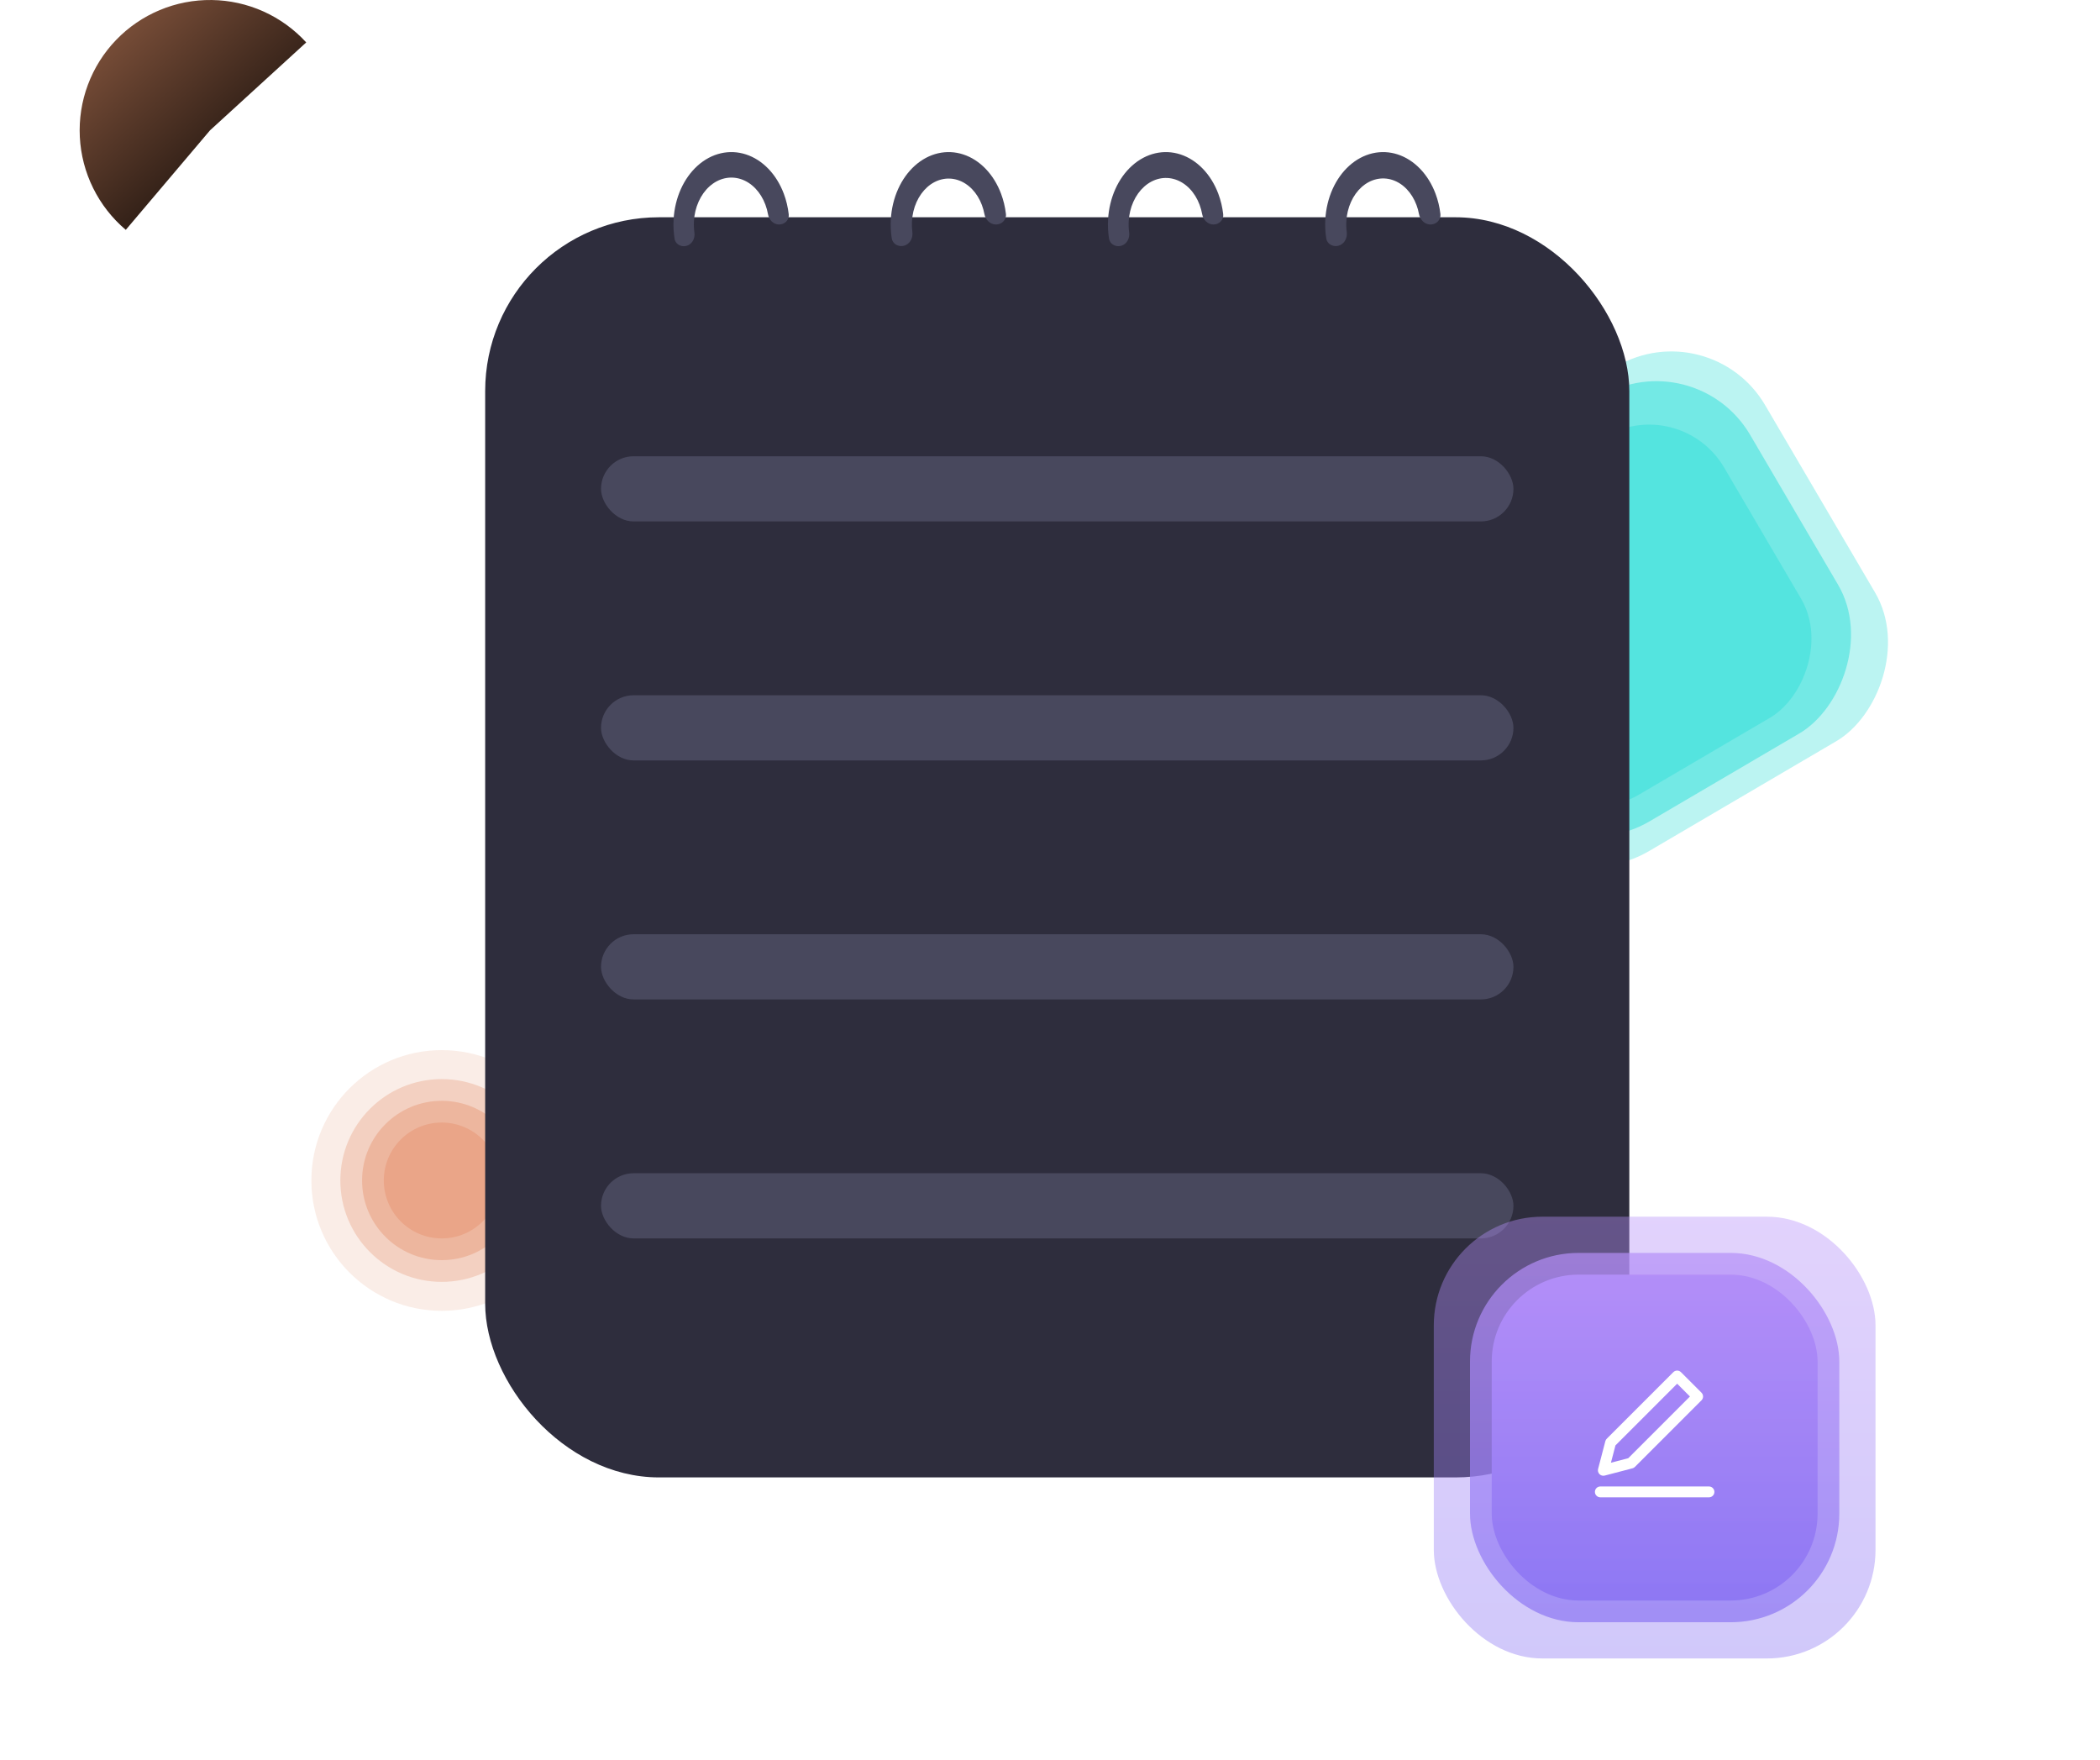 <svg width="290" height="243" viewBox="0 0 290 243" fill="none" xmlns="http://www.w3.org/2000/svg">
<g filter="url(#filter0_d_59_14)">
<rect x="232.024" y="50.211" width="45" height="45" rx="12" transform="rotate(59.598 232.024 50.211)" fill="#55E5E0"/>
<rect x="234.093" y="43.106" width="54" height="54" rx="15" transform="rotate(59.598 234.093 43.106)" fill="#55E5E0" fill-opacity="0.7"/>
<rect x="236.162" y="39" width="60" height="60" rx="15" transform="rotate(59.598 236.162 39)" fill="#55E5E0" fill-opacity="0.4"/>
</g>
<circle cx="61" cy="163" r="14" fill="#EAA588" fill-opacity="0.4"/>
<circle cx="61" cy="163" r="18" fill="#EAA588" fill-opacity="0.2"/>
<circle cx="61" cy="163" r="11" fill="#EAA588" fill-opacity="0.6"/>
<circle cx="61" cy="163" r="8" fill="#EAA588"/>
<path d="M42.288 5.858C40.628 4.041 38.613 2.584 36.368 1.577C34.123 0.57 31.695 0.034 29.235 0.002C26.774 -0.031 24.334 0.442 22.063 1.39C19.792 2.339 17.74 3.743 16.034 5.515C14.327 7.288 13.002 9.391 12.14 11.696C11.278 14.001 10.898 16.458 11.023 18.916C11.149 21.373 11.776 23.779 12.868 25.984C13.959 28.189 15.491 30.148 17.369 31.738L29 18L42.288 5.858Z" fill="url(#paint0_linear_59_14)"/>
<rect x="67" y="30" width="158" height="174" rx="24" fill="#2E2D3D"/>
<rect x="83" y="63" width="126" height="9" rx="4.5" fill="#48485D"/>
<rect x="83" y="96" width="126" height="9" rx="4.5" fill="#48485D"/>
<rect x="83" y="129" width="126" height="9" rx="4.5" fill="#48485D"/>
<rect x="83" y="162" width="126" height="9" rx="4.5" fill="#48485D"/>
<path d="M107.592 31C108.37 31 109.008 30.367 108.921 29.595C108.809 28.614 108.581 27.656 108.243 26.754C107.745 25.425 107.018 24.25 106.116 23.312C105.213 22.373 104.156 21.695 103.02 21.324C101.884 20.953 100.697 20.9 99.543 21.167C98.388 21.435 97.295 22.016 96.341 22.871C95.386 23.726 94.594 24.833 94.02 26.113C93.447 27.393 93.105 28.816 93.021 30.28C92.969 31.177 93.014 32.075 93.154 32.952C93.293 33.823 94.246 34.24 95.041 33.858V33.858C95.685 33.55 95.992 32.817 95.893 32.111C95.821 31.592 95.799 31.062 95.83 30.533C95.885 29.585 96.106 28.663 96.478 27.834C96.849 27.004 97.363 26.287 97.981 25.733C98.599 25.179 99.308 24.802 100.056 24.629C100.804 24.456 101.573 24.491 102.309 24.731C103.045 24.971 103.73 25.41 104.315 26.018C104.9 26.627 105.37 27.388 105.693 28.249C105.856 28.682 105.979 29.135 106.061 29.599C106.197 30.365 106.814 31 107.592 31V31Z" fill="#48485D"/>
<path d="M137.537 31C138.345 31 139.009 30.343 138.914 29.541C138.801 28.578 138.575 27.64 138.243 26.754C137.745 25.425 137.018 24.25 136.116 23.312C135.213 22.373 134.156 21.695 133.02 21.324C131.884 20.953 130.697 20.9 129.543 21.167C128.388 21.435 127.295 22.016 126.341 22.871C125.386 23.726 124.594 24.833 124.02 26.113C123.447 27.393 123.105 28.816 123.021 30.28C122.97 31.155 123.012 32.032 123.144 32.888C123.283 33.793 124.274 34.226 125.1 33.83V33.83C125.768 33.51 126.086 32.749 125.99 32.014C125.928 31.529 125.91 31.036 125.938 30.543C125.992 29.615 126.208 28.712 126.572 27.9C126.936 27.088 127.439 26.386 128.044 25.843C128.65 25.301 129.343 24.932 130.075 24.763C130.808 24.593 131.561 24.627 132.282 24.862C133.002 25.097 133.673 25.528 134.245 26.123C134.818 26.718 135.279 27.464 135.595 28.307C135.744 28.705 135.86 29.12 135.94 29.546C136.089 30.34 136.73 31 137.537 31V31Z" fill="#48485D"/>
<path d="M167.572 31C168.36 31 169.009 30.358 168.918 29.575C168.806 28.601 168.579 27.65 168.243 26.754C167.745 25.425 167.018 24.25 166.116 23.312C165.213 22.373 164.156 21.695 163.02 21.324C161.884 20.953 160.697 20.9 159.543 21.167C158.388 21.435 157.295 22.016 156.341 22.871C155.386 23.726 154.594 24.833 154.02 26.113C153.447 27.393 153.105 28.816 153.021 30.28C152.969 31.168 153.013 32.059 153.15 32.928C153.289 33.812 154.257 34.235 155.063 33.848V33.848C155.716 33.535 156.027 32.792 155.929 32.075C155.861 31.569 155.841 31.052 155.87 30.537C155.925 29.596 156.144 28.681 156.513 27.858C156.882 27.035 157.391 26.324 158.005 25.774C158.618 25.225 159.321 24.851 160.063 24.679C160.805 24.507 161.568 24.541 162.299 24.779C163.029 25.018 163.708 25.454 164.289 26.057C164.869 26.661 165.336 27.416 165.656 28.27C165.814 28.691 165.934 29.129 166.016 29.579C166.157 30.355 166.783 31 167.572 31V31Z" fill="#48485D"/>
<path d="M197.544 31C198.348 31 199.009 30.346 198.915 29.548C198.802 28.583 198.576 27.642 198.243 26.754C197.745 25.425 197.018 24.25 196.116 23.312C195.213 22.373 194.156 21.695 193.02 21.324C191.884 20.953 190.697 20.9 189.543 21.167C188.388 21.435 187.295 22.016 186.341 22.871C185.386 23.726 184.594 24.833 184.02 26.113C183.447 27.393 183.105 28.816 183.021 30.28C182.97 31.157 183.012 32.037 183.145 32.896C183.284 33.797 184.27 34.228 185.092 33.834V33.834C185.757 33.515 186.073 32.758 185.978 32.027C185.914 31.538 185.896 31.039 185.924 30.542C185.978 29.611 186.195 28.706 186.56 27.891C186.925 27.077 187.429 26.373 188.036 25.829C188.643 25.285 189.339 24.915 190.073 24.745C190.807 24.575 191.562 24.609 192.285 24.845C193.008 25.081 193.68 25.512 194.254 26.109C194.828 26.706 195.29 27.454 195.607 28.299C195.759 28.702 195.875 29.122 195.955 29.553C196.103 30.343 196.741 31 197.544 31V31Z" fill="#48485D"/>
<rect x="206" y="176" width="45" height="45" rx="12" fill="url(#paint1_linear_59_14)"/>
<rect x="203" y="173" width="51" height="51" rx="15" fill="url(#paint2_linear_59_14)" fill-opacity="0.7"/>
<rect x="198" y="168" width="61" height="61" rx="15" fill="url(#paint3_linear_59_14)" fill-opacity="0.4"/>
<path fill-rule="evenodd" clip-rule="evenodd" d="M232.137 189.47C231.996 189.329 231.806 189.25 231.607 189.25C231.408 189.25 231.217 189.329 231.076 189.47L221.884 198.662C221.79 198.756 221.722 198.874 221.689 199.003L220.689 202.831C220.621 203.089 220.696 203.363 220.884 203.551C221.072 203.739 221.346 203.814 221.604 203.746L225.432 202.746C225.561 202.713 225.679 202.645 225.773 202.551L234.965 193.359C235.258 193.066 235.258 192.591 234.965 192.298L232.137 189.47ZM223.088 199.579L231.607 191.061L233.374 192.828L224.856 201.347L222.463 201.972L223.088 199.579Z" fill="white"/>
<path d="M221 205.25C220.586 205.25 220.25 205.586 220.25 206C220.25 206.414 220.586 206.75 221 206.75H236C236.414 206.75 236.75 206.414 236.75 206C236.75 205.586 236.414 205.25 236 205.25H221Z" fill="white"/>
<circle cx="285" cy="196" r="5" fill="white" fill-opacity="0.4"/>
<circle cx="21" cy="238" r="5" fill="white" fill-opacity="0.4"/>
<circle cx="5" cy="91" r="5" fill="white" fill-opacity="0.4"/>
<circle cx="255" cy="15" r="5" fill="white" fill-opacity="0.4"/>
<circle cx="285" cy="196" r="3" fill="white"/>
<circle cx="21" cy="238" r="3" fill="white"/>
<circle cx="5" cy="91" r="3" fill="white"/>
<circle cx="255" cy="15" r="3" fill="white"/>
<defs>
<filter id="filter0_d_59_14" x="181" y="42" width="86.008" height="86.008" filterUnits="userSpaceOnUse" color-interpolation-filters="sRGB">
<feFlood flood-opacity="0" result="BackgroundImageFix"/>
<feColorMatrix in="SourceAlpha" type="matrix" values="0 0 0 0 0 0 0 0 0 0 0 0 0 0 0 0 0 0 127 0" result="hardAlpha"/>
<feOffset dy="4"/>
<feGaussianBlur stdDeviation="2"/>
<feComposite in2="hardAlpha" operator="out"/>
<feColorMatrix type="matrix" values="0 0 0 0 0 0 0 0 0 0 0 0 0 0 0 0 0 0 0.25 0"/>
<feBlend mode="normal" in2="BackgroundImageFix" result="effect1_dropShadow_59_14"/>
<feBlend mode="normal" in="SourceGraphic" in2="effect1_dropShadow_59_14" result="shape"/>
</filter>
<linearGradient id="paint0_linear_59_14" x1="16.858" y1="4.712" x2="41.142" y2="31.288" gradientUnits="userSpaceOnUse">
<stop stop-color="#764C37"/>
<stop offset="1"/>
</linearGradient>
<linearGradient id="paint1_linear_59_14" x1="228.5" y1="176" x2="228.5" y2="221" gradientUnits="userSpaceOnUse">
<stop stop-color="#B690F9"/>
<stop offset="1" stop-color="#8B76F3"/>
</linearGradient>
<linearGradient id="paint2_linear_59_14" x1="228.5" y1="173" x2="228.5" y2="224" gradientUnits="userSpaceOnUse">
<stop stop-color="#B690F9"/>
<stop offset="1" stop-color="#8B76F3"/>
</linearGradient>
<linearGradient id="paint3_linear_59_14" x1="228.5" y1="168" x2="228.5" y2="229" gradientUnits="userSpaceOnUse">
<stop stop-color="#B690F9"/>
<stop offset="1" stop-color="#8B76F3"/>
</linearGradient>
</defs>
</svg>
